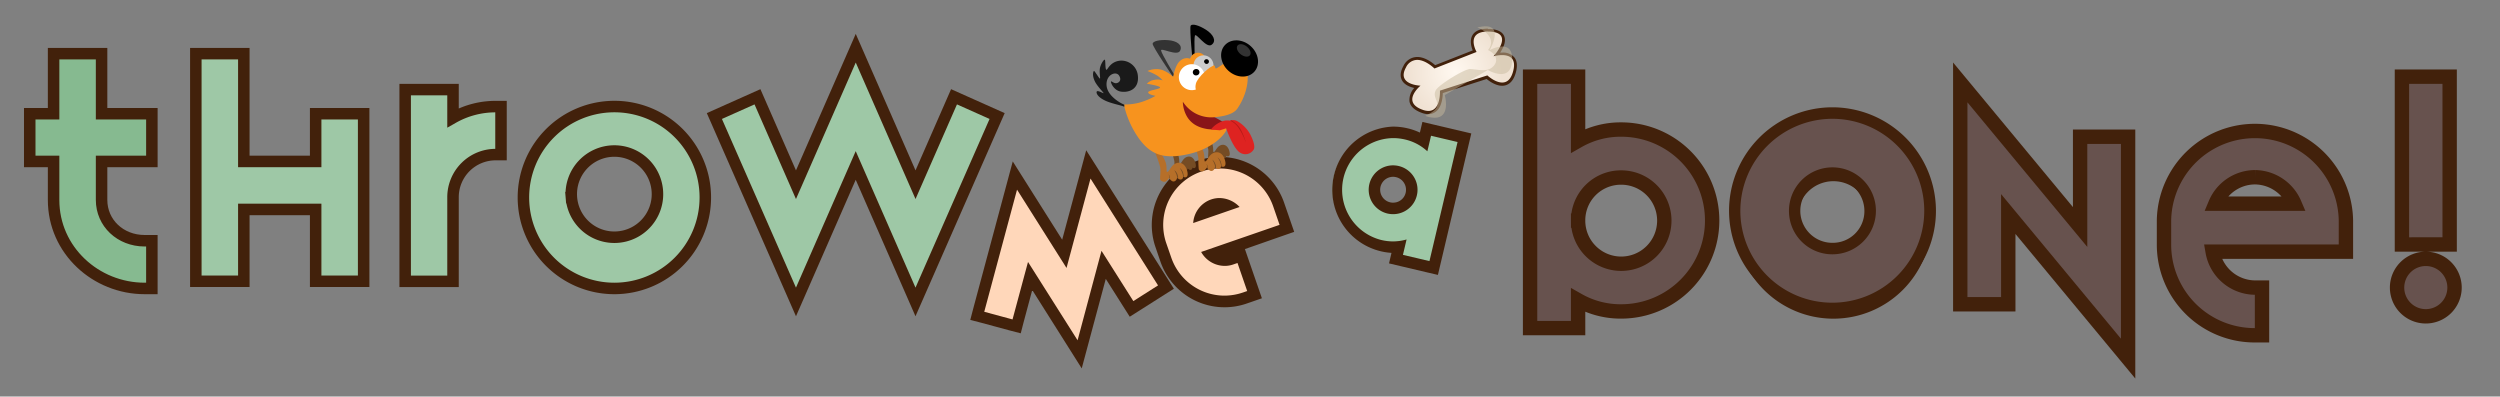 <svg xmlns="http://www.w3.org/2000/svg" xmlns:xlink="http://www.w3.org/1999/xlink" viewBox="0 0 870 138"><rect x="0" y="0" width="870" height="138" fill="#808080" stroke="none"/><defs><style>.cls-1{isolation:isolate;}.cls-2{fill:#86ba90;}.cls-2,.cls-3,.cls-7{stroke:#42210b;}.cls-2,.cls-3{stroke-width:4px;}.cls-3,.cls-6{fill:#9ec8a6;}.cls-4{fill:#ffd7ba;}.cls-5{fill:#42210b;}.cls-14,.cls-7{fill:#67524e;}.cls-7{stroke-width:5px;}.cls-8{fill:#734c00;}.cls-12,.cls-16,.cls-9{mix-blend-mode:multiply;}.cls-9{opacity:0.54;}.cls-10{fill:#bdaa75;}.cls-11{fill:#3b2200;}.cls-12{opacity:0.58;}.cls-13{fill:#85693d;}.cls-15{fill:url(#radial-gradient);}.cls-16{fill:#c9b99d;opacity:0.49;}.cls-17{fill:#891518;}.cls-18{fill:#754c24;}.cls-19{fill:#b66f29;}.cls-20{fill:#333;}.cls-21{fill:#f7931e;}.cls-22{fill:#ccc;}.cls-23{fill:#fff;}.cls-24{fill:#de2321;}.cls-25{fill:#b31a17;}.cls-26{fill:#1a1a1a;}</style><radialGradient id="radial-gradient" cx="501.51" cy="46.35" r="16.04" gradientTransform="matrix(1.01, -0.18, 0.18, 1.01, -8.53, 68.43)" gradientUnits="userSpaceOnUse"><stop offset="0" stop-color="#fff8f0"/><stop offset="1" stop-color="#f0e2d3"/></radialGradient></defs><g class="cls-1"><g id="Layer_1" data-name="Layer 1"><path class="cls-2" d="M18.65,18.68h16.7v20.9h17.5v16.6H35.35v13.4c0,8,6.5,14.2,15,14.2h2.5v16.6h-2.5c-17,0-31.7-13.3-31.7-30.8V56.18h-8.3V39.58h8.3Z"/><path class="cls-3" d="M109.85,56.18V39.58h16.7v58.3h-16.7v-25h-25v25H68.15V18.68h16.7v37.5Z"/><path class="cls-3" d="M157.65,31.18V41a29.91,29.91,0,0,1,15-3.9h1.7v16.7h-1.7a14.83,14.83,0,0,0-15,14.9v29.2H141V31.18Z"/><path class="cls-3" d="M245.45,68.78a31.65,31.65,0,1,1-31.7-31.7A31.62,31.62,0,0,1,245.45,68.78Zm-46.6,0a15,15,0,0,0,29.9,0,15,15,0,1,0-29.9,0Z"/><path class="cls-3" d="M277,64.28l20.8-47.5,20.8,47.5L332,33.68l15,6.7-28.41,64.7-20.8-47.5L277,105.08l-28.4-64.7,15-6.7Z"/><polygon class="cls-4" points="358.49 96.09 353.77 113.61 340.07 109.91 353.18 61.1 370.4 88.35 378.75 57.22 405.76 99.94 393.78 107.54 384.06 92.2 375.71 123.35 358.49 96.09"/><path class="cls-5" d="M379.5,62.14,403,99.32l-8.6,5.46-11.08-17.5L375,118.42,357.75,91.16l-5.39,20-9.84-2.66L353.93,66l17.22,27.25,8.35-31.14M378,52.29l-2.36,8.82-6,22.31L357.31,63.89l-4.87-7.72L350.07,65l-11.41,42.48-1,3.85,3.86,1,9.83,2.66,3.87,1,1-3.87,3-11.19,12.34,19.54,4.88,7.73,2.37-8.83,6-22.32,6.2,9.79,2.14,3.38,3.38-2.14,8.6-5.46,3.38-2.14-2.14-3.38L382.88,60,378,52.29Z"/><path class="cls-4" d="M426.13,104.88a21.62,21.62,0,0,1-20.42-14.59L404,85.36a21.68,21.68,0,0,1,41-14.17l2.87,8.29-26.5,9.17a7.5,7.5,0,0,0,4.92,1.88h0a6.9,6.9,0,0,0,2.3-.39L431.91,89l4.69,13.53-3.36,1.17A21.93,21.93,0,0,1,426.13,104.88ZM424.38,71a7,7,0,0,0-2.26.38,7.39,7.39,0,0,0-3.89,3.16l8.79-3A7.08,7.08,0,0,0,424.38,71Z"/><path class="cls-5" d="M424.51,58.63a19.61,19.61,0,0,1,18.57,13.21l2.21,6.41L418,87.68a9.44,9.44,0,0,0,8.23,4.85,8.88,8.88,0,0,0,2.95-.5l1.47-.51,3.37,9.76-1.47.51a20,20,0,0,1-6.45,1.09A19.6,19.6,0,0,1,407.6,89.64l-1.71-4.93a19.6,19.6,0,0,1,12.14-25,19.86,19.86,0,0,1,6.48-1.09m-9.28,19,16.15-5.59a9.73,9.73,0,0,0-7-3.11,9,9,0,0,0-2.91.49,9.32,9.32,0,0,0-6.24,8.21m9.28-23v0h0A23.67,23.67,0,0,0,402.11,86L403.82,91a23.6,23.6,0,0,0,30.07,14.62l.19-.07,1.28-.44,3.78-1.31L437.83,100l-3.37-9.75-1.23-3.57L446.6,82l3.78-1.31-1.31-3.78-2.21-6.4a23.65,23.65,0,0,0-22.35-15.91Z"/><path class="cls-6" d="M485.78,90.17l1-4.28a17.66,17.66,0,0,1-2.06.12,19.54,19.54,0,0,1-4.53-.54,20,20,0,1,1,9.17-38.87,19.08,19.08,0,0,1,6.09,2.57l1-4.34,13.13,3.1-10.7,45.34Zm-1-30.63a6.49,6.49,0,0,0-1.48,12.81,6.75,6.75,0,0,0,1.54.18,6.43,6.43,0,0,0,6.29-5,6.53,6.53,0,0,0-6.35-8Z"/><path class="cls-5" d="M498,47.24l9.23,2.18-9.78,41.44-9.23-2.17,1.27-5.36a17,17,0,0,1-4.73.68,17.53,17.53,0,0,1-4.07-.49,18,18,0,0,1,4.12-35.46,18.32,18.32,0,0,1,4.13.48,17,17,0,0,1,7.78,4.11L498,47.24M484.83,74.53a8.49,8.49,0,0,0,1.9-16.76,8.74,8.74,0,0,0-2-.23,8.5,8.5,0,0,0-1.93,16.76,9,9,0,0,0,2,.23M495,42.43l-.88,3.71a21.74,21.74,0,0,0-4.29-1.49,22.12,22.12,0,0,0-5.05-.59A22,22,0,0,0,484.24,88l-.86,3.66,3.89.92,9.23,2.18,3.89.91.92-3.89,9.78-41.44.92-3.9-3.89-.92-9.23-2.17L495,42.43Zm-10.17,28.1a4.5,4.5,0,0,1-.06-9,4.7,4.7,0,0,1,1.05.12,4.52,4.52,0,0,1,3.35,5.44,4.43,4.43,0,0,1-4.34,3.43Z"/><path class="cls-7" d="M564.18,45.08a31.65,31.65,0,1,1,0,63.3,29.91,29.91,0,0,1-15-3.9v9.7H532.47V26.68h16.71V49A29.91,29.91,0,0,1,564.18,45.08Zm-15,31.7a15,15,0,1,0,15-15A14.9,14.9,0,0,0,549.18,76.78Z"/><path class="cls-7" d="M669.68,76.78A31.66,31.66,0,1,1,638,45.08,31.62,31.62,0,0,1,669.68,76.78Zm-46.6,0a15,15,0,0,0,29.9,0,15,15,0,1,0-29.9,0Z"/><path class="cls-7" d="M740.58,124.79l-41.7-50.31v31.4H682.17V28.68L723.88,79V47.58h16.7Z"/><path class="cls-7" d="M784.68,100.08h2.5v16.6h-2.5a31.55,31.55,0,0,1-31.61-31.6v-8.4a31.66,31.66,0,0,1,63.31,0v10.9H770A15.09,15.09,0,0,0,784.68,100.08Zm.1-38.4a15,15,0,0,0-13.8,9.2h27.5A15.15,15.15,0,0,0,784.78,61.68Z"/><path class="cls-7" d="M844.18,110.08a10,10,0,1,1,10-10A10,10,0,0,1,844.18,110.08Zm-8.31-83.4h16.61v58.4H835.87Z"/><path class="cls-8" d="M633.59,40.23c6.57,0,19.33.12,26.59,10.84,7.67,11.34,8.74,26.19,4.46,38.53-3,8.57-13.53,14.73-25.39,14.73a34.3,34.3,0,0,1-15.86-3.89c-17-8.84-18.68-25.19-15.47-37.69s12.54-22.52,25.22-22.52Zm0-.86h-.45c-12.21,0-22.43,9.08-26,23.15-1.31,5.08-2.34,12.79.18,20.7s7.76,13.82,15.72,18a35.26,35.26,0,0,0,16.25,4c12.29,0,23.07-6.29,26.2-15.3,4.6-13.27,2.85-28.32-4.57-39.29-7.59-11.22-20.9-11.22-27.29-11.22Z"/><g class="cls-9"><path class="cls-10" d="M660.18,51.07c-6.54-9.65-17.53-10.71-24.46-10.83,6.12.41,14.12,2.12,19.16,9.29,6.93,9.84,7.9,22.72,4,33.43S637,100,621.68,92.37c-10.24-5.13-14.32-13.18-15-21.19-.5,10.71,3.41,22.31,16.75,29.26,17,8.84,37,1.5,41.25-10.84S667.85,62.41,660.18,51.07Z"/></g><g class="cls-9"><path class="cls-10" d="M647.68,53.29a16.63,16.63,0,0,0,9.56-5.74c-7.59-7.42-18.45-7.32-24.1-7.32a22.94,22.94,0,0,0-14.59,5.21C623.57,50,635.62,56.07,647.68,53.29Z"/></g><path class="cls-11" d="M652.85,50.82A8,8,0,0,0,648,59.93c.72,2.86,3.25,4,4.65,2.68,2.49-2.32-2-3.4-2-3.4s.91-3.8,2.86-4.1c3.39-.54,4.11,2,5.71,3.57s4.47,1.25,4.11-1.07S660.6,47.92,652.85,50.82Z"/><g class="cls-12"><path class="cls-13" d="M612.9,51.61a35.39,35.39,0,0,0-5,11.14,42.2,42.2,0,0,0-1.23,7.59c5.2,1.34,12.12-3.09,12.24-9.7S616.29,52,612.9,51.61Z"/></g><path class="cls-14" d="M637.64,107.4a34,34,0,1,1,34.07-34A34,34,0,0,1,637.64,107.4Zm0-47.16a13.14,13.14,0,0,0-13.08,13.18A12.94,12.94,0,0,0,637.64,86.5a13.13,13.13,0,1,0,0-26.26Z"/><path class="cls-5" d="M637.64,41.34a32,32,0,1,1-32,32.08,32.09,32.09,0,0,1,32-32.08m0,47.16a15.13,15.13,0,1,0-15.08-15.08A15.07,15.07,0,0,0,637.64,88.5m0-51.16a36,36,0,1,0,36.07,36.08,36.07,36.07,0,0,0-36.07-36.08Zm0,47.16a11.13,11.13,0,0,1,0-22.26,11.18,11.18,0,0,1,11.17,11.18A11,11,0,0,1,637.64,84.5Z"/><path class="cls-15" d="M497.06,39.16a6.41,6.41,0,0,1-2-.37c-2.41-.82-3.78-2-4.06-3.58-.36-2,1.15-3.92,2.16-5-1.44-.21-3.84-.81-4.81-2.51-.68-1.21-.53-2.72.46-4.48a4.89,4.89,0,0,1,4.34-2.87c2.68,0,5.29,2.19,6.08,2.93l13.85-5.44c-.49-1.05-1.4-3.47-.34-5.29.79-1.36,2.48-2.06,5-2.06l.65,0c2.5.1,4,.83,4.59,2.16.81,2-.86,4.65-2,6.15a10.79,10.79,0,0,1,1.7-.13,4.65,4.65,0,0,1,3.92,1.52c.83,1.08,1,2.69.4,4.77-1,3.51-2.87,4.25-4.3,4.25-2.27,0-4.55-1.8-5.27-2.42L501.59,32c0,1.11-.12,4.3-1.76,6A3.69,3.69,0,0,1,497.06,39.16Z"/><path class="cls-5" d="M517.76,11l.63,0c8.89.37,1.34,8.58,1.34,8.58a12.31,12.31,0,0,1,3-.4c2.38,0,5.12.93,3.83,5.65-.8,3-2.28,3.89-3.81,3.89-2.51,0-5.15-2.48-5.15-2.48l-16.5,5.3s.4,7.07-4,7.07a5.87,5.87,0,0,1-1.84-.34c-7.93-2.7-.92-8.46-.92-8.46s-8.47-.26-5.05-6.36a4.36,4.36,0,0,1,3.9-2.61c3,0,6,3,6,3l14.66-5.76s-4.07-7.11,4-7.11m0-1c-2.73,0-4.57.78-5.45,2.31-1,1.76-.41,4,.11,5.26l-13.08,5.14c-1-.91-3.56-2.85-6.19-2.85A5.33,5.33,0,0,0,488.38,23c-1.08,1.92-1.24,3.59-.46,5,.88,1.57,2.76,2.28,4.26,2.61a6.06,6.06,0,0,0-1.68,4.71c.32,1.74,1.8,3.08,4.4,4a6.8,6.8,0,0,0,2.16.4,4.14,4.14,0,0,0,3.13-1.33c1.61-1.69,1.87-4.62,1.9-6l15.26-4.9c.94.77,3.15,2.36,5.38,2.36,1.6,0,3.74-.8,4.78-4.62.61-2.24.45-4-.48-5.2a5.1,5.1,0,0,0-4.32-1.72c-.22,0-.44,0-.65,0,1.08-1.63,2.16-3.9,1.4-5.73-.63-1.53-2.32-2.36-5-2.47l-.67,0Z"/><path class="cls-16" d="M518.41,17.43s5.61-9.65-3.15-8.1c-.42.08-.8.16-1.15.26,3.46,1.28,6.46,4.49,3.72,7.83,2.81,1.31,3.93,3.93,1.47,6-2,1.74-5.37.69-7.64.6-2-.08-10.86,5.45-11.94,7.28-2.05,3.48,4.31,5.26-3.74,9a8.34,8.34,0,0,0,2.53.62c6.68.75,4.27-7.83,4.27-7.83l15-8.73s8.06,4.8,8.45-3.31S518.41,17.43,518.41,17.43Z"/><path class="cls-17" d="M426.71,44.66a3.29,3.29,0,0,0-.45-1.63c-.73-1.23-14.71-7.63-14.71-7.63l-1.88,4.11,10.86,7.93,5.59-1.68Z"/><path class="cls-18" d="M408.64,51.56a13.44,13.44,0,0,1,1.48,2.76c.43,1.26.15,2.68.41,2.68.71,0,1-2.06,2.78-2.46,1.32-.3,2.27.68,2.66,2s.12,1.8-.25,1.94a.89.89,0,0,1-.76-.17s0,.67-.56.8-1.08-.51-1.08-.51-.13.88-.85,1-1.35-1-1.35-1a3.43,3.43,0,0,1-1,1,1.37,1.37,0,0,1-1.44-.46c-.21-.37.11-1.77,0-3a19.46,19.46,0,0,0-1.37-4.24Z"/><path class="cls-18" d="M420.44,47.46a13.64,13.64,0,0,1,1.48,2.77c.43,1.26.15,2.67.41,2.67.71,0,1-2,2.78-2.46,1.32-.3,2.27.69,2.66,2s.12,1.8-.25,1.94a.89.89,0,0,1-.76-.16s0,.66-.56.79-1.08-.5-1.08-.5-.13.87-.85,1-1.35-1-1.35-1a3.55,3.55,0,0,1-1,1,1.39,1.39,0,0,1-1.44-.46c-.21-.37.11-1.77,0-3a19.46,19.46,0,0,0-1.37-4.24Z"/><path class="cls-19" d="M403.74,52.92a17.56,17.56,0,0,1,1.89,3.51c.54,1.6.18,3.41.51,3.4.9,0,1.28-2.61,3.53-3.12,1.68-.38,2.89.87,3.39,2.49s.16,2.29-.32,2.47a1.11,1.11,0,0,1-1-.21s0,.84-.72,1-1.37-.65-1.37-.65-.16,1.12-1.08,1.33-1.72-1.22-1.72-1.22a4.41,4.41,0,0,1-1.22,1.27,1.73,1.73,0,0,1-1.82-.59c-.28-.47.13-2.25,0-3.84s-1.75-5.4-1.75-5.4Z"/><path class="cls-20" d="M408.68,26.08s-4.36-7.2-4.62-8.46,5.59,2.09,6.61.05-1.19-3.48-4.18-3.7-5.24.35-5.38,1.24,7.12,11.55,7.12,11.55Z"/><path d="M415.87,22.06s-.42-8.41-.05-9.64,3.93,4.49,5.79,3.18.61-3.63-1.92-5.24-4.78-2.18-5.32-1.46.78,13.54.78,13.54Z"/><path class="cls-18" d="M410.55,58.42a3.55,3.55,0,0,1,1.11,1.51c.23.74.41,1.69.41,1.69l-.29-.16a11.28,11.28,0,0,0-.4-1.46A10.5,10.5,0,0,0,410.55,58.42Z"/><path class="cls-18" d="M409.94,62.07a2.53,2.53,0,0,0-.28-1.59,3.16,3.16,0,0,0-1-1.28s.46.82.7,1.4a4.84,4.84,0,0,1,.28,1.22Z"/><path class="cls-18" d="M407.08,62.23a2.92,2.92,0,0,0-.06-.9,1.13,1.13,0,0,0-.36-.62,2.94,2.94,0,0,1,.23.66,2.26,2.26,0,0,1,0,.56Z"/><path class="cls-19" d="M416.91,49.26a16.93,16.93,0,0,1,1.89,3.52c.54,1.6.19,3.4.52,3.4.9,0,1.27-2.61,3.53-3.13,1.68-.38,2.88.87,3.38,2.5s.16,2.28-.32,2.46a1.11,1.11,0,0,1-1-.21s0,.84-.72,1-1.36-.64-1.36-.64-.17,1.12-1.09,1.32-1.71-1.21-1.71-1.21a4.41,4.41,0,0,1-1.22,1.27,1.22,1.22,0,0,1-1.65-.64,35.39,35.39,0,0,1-.13-3.8c-.09-1.59-1.75-5.39-1.75-5.39Z"/><path class="cls-18" d="M423.72,54.77a3.48,3.48,0,0,1,1.11,1.5c.23.75.41,1.7.41,1.7L425,57.8a10.91,10.91,0,0,0-.4-1.45A9.14,9.14,0,0,0,423.72,54.77Z"/><path class="cls-18" d="M423.12,58.42a2.6,2.6,0,0,0-.29-1.59,3,3,0,0,0-.95-1.28,15.08,15.08,0,0,1,.7,1.4,5.09,5.09,0,0,1,.29,1.22Z"/><path class="cls-18" d="M420.26,58.57a2.69,2.69,0,0,0-.07-.89,1.09,1.09,0,0,0-.35-.62,3.13,3.13,0,0,1,.22.66,2.57,2.57,0,0,1,0,.56Z"/><path class="cls-21" d="M396.28,35.78a25.07,25.07,0,0,0,5.85-2.43s-2.55-.43-2.57-1.19,4.21-1.12,4.14-1.72-4.59-1.29-4.59-1.29a4.37,4.37,0,0,1,2.71-1.37,4.87,4.87,0,0,1,2.77.22,8,8,0,0,0-2-1.77,21.68,21.68,0,0,0-3.27-1.51,7.4,7.4,0,0,1,5.21-.35,11.33,11.33,0,0,1,3.73,2.39s.66-4.24,2.5-5.64a3.36,3.36,0,0,1,3.37-.7s.56-1.58,1.85-1.89a2.73,2.73,0,0,1,2.82.55c.61.64,0,.87,0,.87a38.13,38.13,0,0,0,3.68,2.83c.28,0,.19,1,.59,1.07s3.39-2.18,3.39-2.18,7.54,3.23,7.6,3.56c.55,3.29-.48,8.22-3.43,12.51-.47.68-1.79,2.45-7.57,3a11.67,11.67,0,0,1-11.44-5.39,11,11,0,0,0,1.24,4.84c1.29,2.41,3.51,4.08,7.11,4.69,3.4.58,6.59-.92,6.9-.15s-3.54,6.6-13,8.83-13.66-.22-17.36-5.13a32.75,32.75,0,0,1-5.23-11.28l0-.79A20.17,20.17,0,0,0,396.28,35.78Z"/><path class="cls-22" d="M415.47,23.66a3.47,3.47,0,1,0,2.42-4.27A3.47,3.47,0,0,0,415.47,23.66Z"/><path d="M419.1,21.64a.84.84,0,0,0,1,.59.85.85,0,0,0,.59-1,.85.85,0,1,0-1.64.45Z"/><path class="cls-23" d="M410.41,28.07a4.52,4.52,0,1,0,3.15-5.57A4.54,4.54,0,0,0,410.41,28.07Z"/><path d="M415.14,25.44a1.1,1.1,0,0,0,1.36.77,1.11,1.11,0,1,0-.59-2.13A1.1,1.1,0,0,0,415.14,25.44Z"/><path class="cls-21" d="M422.54,22.86c-1-.27-5.84,4-6.38,6.28s.66,3,.66,3L423,23.85S422.8,22.93,422.54,22.86Z"/><path class="cls-24" d="M421.38,45.07A8.85,8.85,0,0,1,426.09,42a5.79,5.79,0,0,1,2,0,2.88,2.88,0,0,1,2.56.21,11.78,11.78,0,0,1,4.51,4.7c1.21,2.43,1.6,4.17,1.15,5.08a3.37,3.37,0,0,1-4.55,1.25c-2.58-1.24-5.06-8.59-5.06-8.59l-2.18.7Z"/><path class="cls-25" d="M428.33,41.92l-.23.09a7.26,7.26,0,0,1,3.1,2.78,24.34,24.34,0,0,1,2.36,4.81,19.71,19.71,0,0,0-2-4.91,9.1,9.1,0,0,0-3-2.83Z"/><path d="M427.5,24.64c2.84,2.55,6.86,2.69,9,.32s1.57-6.36-1.26-8.91-6.86-2.69-9-.32S424.67,22.09,427.5,24.64Z"/><path class="cls-20" d="M431.75,18.88c1.18.94,2.61,1.11,3.2.38s.12-2.1-1.06-3.05-2.61-1.11-3.21-.38S430.57,17.93,431.75,18.88Z"/><path class="cls-26" d="M385,35.19c-2.88-1.25-3.6-2.71-3.34-3.31s2.28.66,2.38.53-2.1-2.29-2.95-3.94c-1.17-2.29-.6-3.73-.38-3.79s1.86,2.76,2.07,2.66-.27-2.16,0-3.63,1.48-3.25,1.72-2.9.07,3,.47,3.44,1.1-2.74,4.8-3.14A5.78,5.78,0,0,1,396,26.62c.34,4.33-3.06,5.7-5.92,5.26-2.53-.39-3.66-3.27-3.45-3.52s1,.82,2.06.55c.76-.19,1.73-1.06.75-2.61-1.1-1.74-4.74-.26-4.34,3.58s5.58,6.4,6.14,6.53l0,.79C391.05,36.81,387.54,36.27,385,35.19Z"/></g></g></svg>